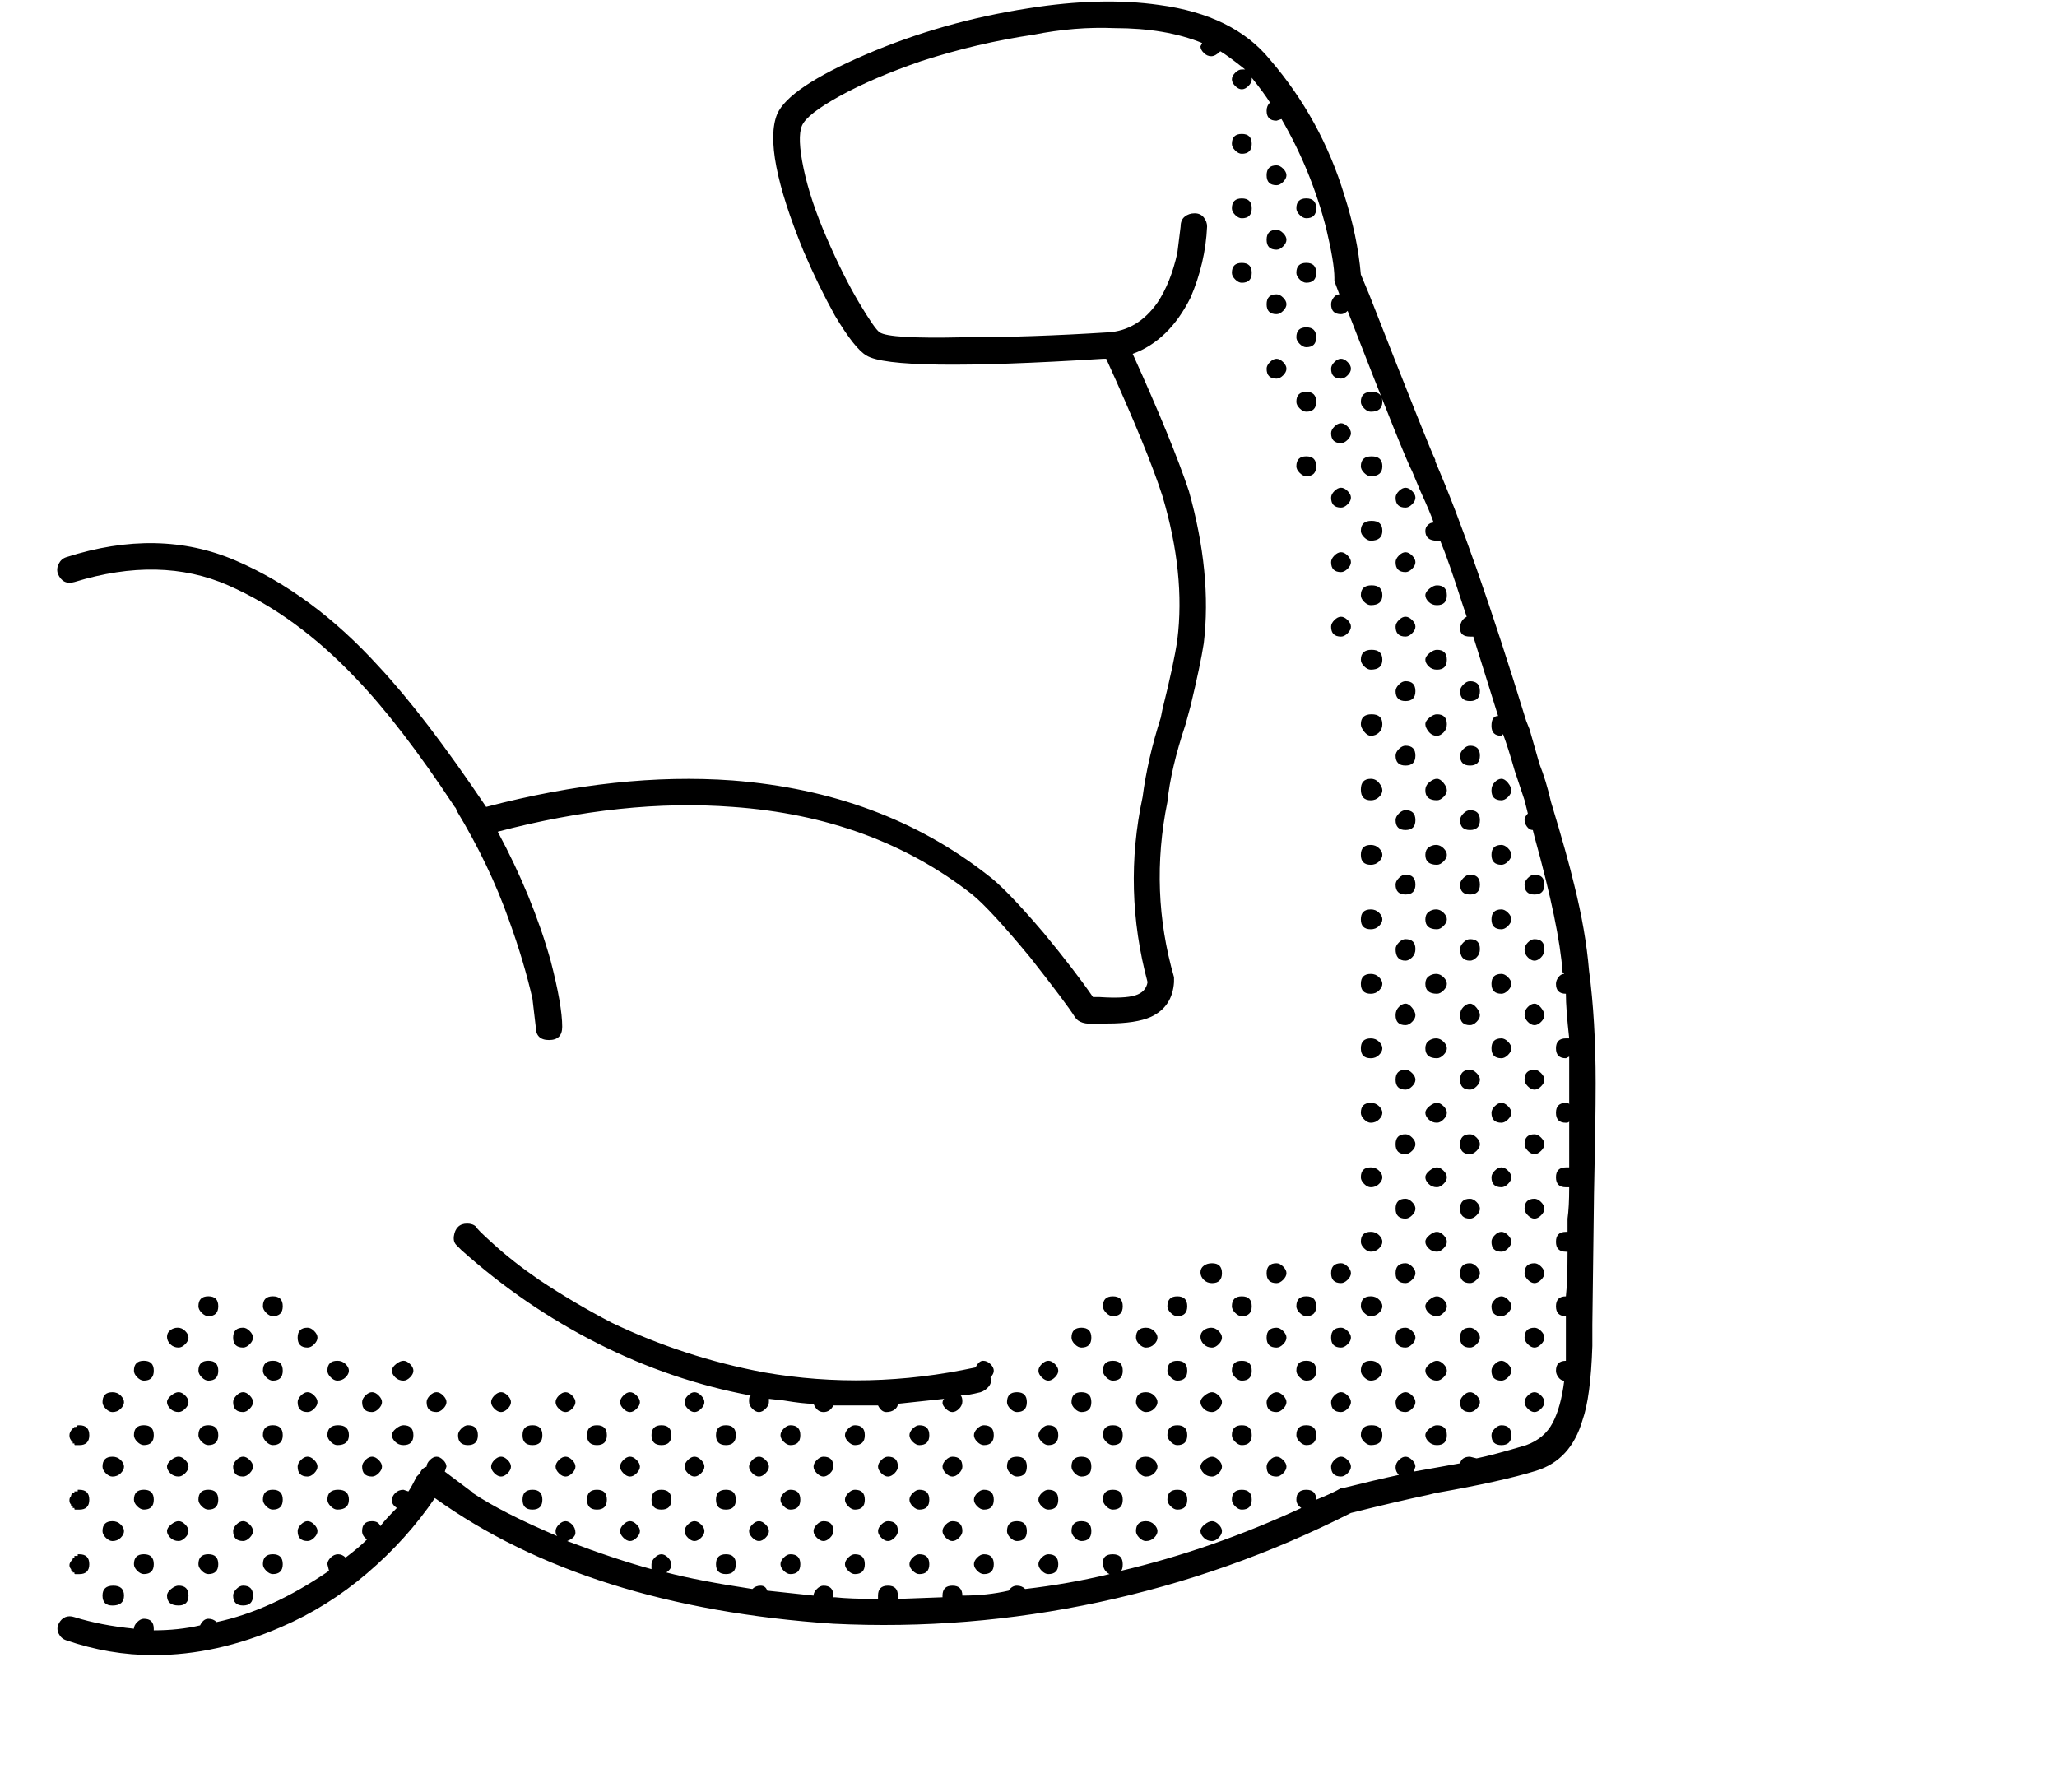 <svg viewBox="0 0 1244 1083.753" xmlns="http://www.w3.org/2000/svg"><path d="M908 484q2 0 4-2t2-4q0-2-2-4.5t-4-2.5q-2 0-4 2t-2 5q0 6 6 6zm0 39q2 0 4-2t2-4q0-2-2-4t-4-2q-6 0-6 6t6 6zm20 18q6 0 6-6t-6-6q-2 0-4 2t-2 4q0 6 6 6zm-20 21q2 0 4-2t2-4q0-2-2-4t-4-2q-6 0-6 6t6 6zm20 19q2 0 4-2t2-5q0-6-6-6-2 0-4 2t-2 4.5q0 2.5 2 4.5t4 2zm-20 20q2 0 4-2t2-4q0-2-2-4t-4-2q-6 0-6 6t6 6zm20 19q2 0 4-2t2-4q0-2-2-4.5t-4-2.5q-2 0-4 2t-2 4.5q0 2.5 2 4.5t4 2zm-20 20q2 0 4-2t2-4q0-2-2-4t-4-2q-6 0-6 6t6 6zm20 19q2 0 4-2t2-4q0-2-2-4t-4-2q-6 0-6 6 0 2 2 4t4 2zm-20 20q2 0 4-2t2-4q0-2-2-4t-4-2q-2 0-4 2t-2 4q0 6 6 6zm20 19q2 0 4-2t2-4q0-2-2-4t-4-2q-6 0-6 6 0 2 2 4t4 2zm-20 20q2 0 4-2t2-4q0-2-2-4t-4-2q-2 0-4 2t-2 4q0 6 6 6zm20 19q2 0 4-2t2-4q0-2-2-4t-4-2q-6 0-6 6 0 2 2 4t4 2zm-20 20q2 0 4-2t2-4q0-2-2-4t-4-2q-2 0-4 2t-2 4q0 6 6 6zm20 19q2 0 4-2t2-4q0-2-2-4t-4-2q-6 0-6 6 0 2 2 4t4 2zm-20 20q2 0 4-2t2-4q0-2-2-4t-4-2q-2 0-4 2t-2 4q0 6 6 6zm20 19q2 0 4-2t2-4q0-2-2-4t-4-2q-6 0-6 6 0 2 2 4t4 2zm-20 20q2 0 4-2t2-4q0-2-2-4t-4-2q-2 0-4 2t-2 4q0 6 6 6zm20 19q2 0 4-2t2-4q0-2-2-4t-4-2q-2 0-4 2t-2 4q0 2 2 4t4 2zm-20 20q6 0 6-6t-6-6q-2 0-4 2t-2 4q0 6 6 6zm-39-508q6 0 6-6t-6-6q-2 0-4.5 2t-2.5 4q0 2 2 4t5 2zm0 39q6 0 6-6t-6-6q-2 0-4.5 2t-2.5 4q0 2 2 4t5 2zm20 19q6 0 6-6t-6-6q-2 0-4 2t-2 4q0 6 6 6zm-20 21q2 0 4-2t2-5q0-6-6-6-2 0-4.5 2t-2.5 4q0 2 2 4.5t5 2.5zm20 18q6 0 6-6t-6-6q-2 0-4 2t-2 4q0 6 6 6zm-20 21q2 0 4-2t2-4q0-2-2-4.5t-4-2.5q-2 0-4.5 2t-2.5 5q0 6 7 6zm20 18q6 0 6-6t-6-6q-2 0-4 2t-2 4q0 6 6 6zm-20 21q2 0 4-2t2-4q0-2-2-4t-4.5-2q-2.5 0-4.5 1.5t-2 4.5q0 6 7 6zm20 18q6 0 6-6t-6-6q-2 0-4 2t-2 4q0 6 6 6zm-20 21q2 0 4-2t2-4q0-2-2-4t-4.5-2q-2.5 0-4.5 1.5t-2 4.5q0 6 7 6zm20 19q2 0 4-2t2-5q0-6-6-6-2 0-4 2t-2 4q0 7 6 7zm-20 20q2 0 4-2t2-4q0-2-2-4t-4.5-2q-2.5 0-4.5 1.5t-2 4.5q0 6 7 6zm20 19q2 0 4-2t2-4q0-2-2-4.5t-4-2.5q-2 0-4 2t-2 5q0 6 6 6zm-20 20q2 0 4-2t2-4q0-2-2-4t-4.5-2q-2.5 0-4.5 1.5t-2 4.5q0 6 7 6zm20 19q2 0 4-2t2-4q0-2-2-4t-4-2q-6 0-6 6t6 6zm-20 20q2 0 4-2t2-4q0-2-2-4t-4-2q-2 0-4.5 2t-2.5 4q0 2 2 4t5 2zm20 19q2 0 4-2t2-4q0-2-2-4t-4-2q-6 0-6 6t6 6zm-20 20q2 0 4-2t2-4q0-2-2-4t-4-2q-2 0-4.5 2t-2.5 4q0 2 2 4t5 2zm20 19q2 0 4-2t2-4q0-2-2-4t-4-2q-6 0-6 6t6 6zm-20 20q2 0 4-2t2-4q0-2-2-4t-4-2q-2 0-4.5 2t-2.5 4q0 2 2 4t5 2zm20 19q2 0 4-2t2-4q0-2-2-4t-4-2q-6 0-6 6t6 6zm-20 20q2 0 4-2t2-4q0-2-2-4t-4-2q-2 0-4.5 2t-2.5 4q0 2 2 4t5 2zm20 19q2 0 4-2t2-4q0-2-2-4t-4-2q-6 0-6 6t6 6zm-20 20q2 0 4-2t2-4q0-2-2-4t-4-2q-2 0-4.5 2t-2.5 4q0 2 2 4t5 2zm20 19q2 0 4-2t2-4q0-2-2-4t-4-2q-2 0-4 2t-2 4q0 6 6 6zm-20 20q6 0 6-6t-6-6q-2 0-4.5 2t-2.5 4q0 2 2 4t5 2zm-40-625q7 0 7-6t-6.5-6q-6.5 0-6.5 6 0 2 2 4t4 2zm0 39q7 0 7-6t-6.5-6q-6.5 0-6.5 6 0 2 2 4t4 2zm21 19q2 0 4-2t2-4q0-2-2-4t-4-2q-2 0-4 2t-2 4q0 6 6 6zm-21 20q7 0 7-6t-6.5-6q-6.5 0-6.5 6 0 2 2 4t4 2zm21 19q2 0 4-2t2-4q0-2-2-4t-4-2q-2 0-4 2t-2 4q0 6 6 6zm-21 20q7 0 7-6t-6.5-6q-6.5 0-6.5 6 0 2 2 4t4 2zm21 19q2 0 4-2t2-4q0-2-2-4t-4-2q-2 0-4 2t-2 4q0 6 6 6zm-21 20q7 0 7-6t-6.5-6q-6.5 0-6.5 6 0 2 2 4t4 2zm21 19q6 0 6-6t-6-6q-2 0-4 2t-2 4q0 6 6 6zm-21 21q3 0 5-2t2-5q0-6-6.5-6t-6.5 6q0 2 2 4.5t4 2.5zm21 18q6 0 6-6t-6-6q-2 0-4 2t-2 4q0 6 6 6zm0 39q6 0 6-6t-6-6q-2 0-4 2t-2 4q0 6 6 6zm0 39q6 0 6-6t-6-6q-2 0-4 2t-2 4q0 6 6 6zm0 40q2 0 4-2t2-5q0-6-6-6-2 0-4 2t-2 4q0 7 6 7zm0 39q2 0 4-2t2-4q0-2-2-4.5t-4-2.5q-2 0-4 2t-2 5q0 6 6 6zm0 39q2 0 4-2t2-4q0-2-2-4t-4-2q-6 0-6 6t6 6zm0 39q2 0 4-2t2-4q0-2-2-4t-4-2q-6 0-6 6t6 6zm0 39q2 0 4-2t2-4q0-2-2-4t-4-2q-6 0-6 6t6 6zm-21 20q3 0 5-2t2-4q0-2-2-4t-5-2q-6 0-6 6 0 2 2 4t4 2zm21 19q2 0 4-2t2-4q0-2-2-4t-4-2q-6 0-6 6t6 6zm-21 20q3 0 5-2t2-4q0-2-2-4t-5-2q-6 0-6 6 0 2 2 4t4 2zm21 19q2 0 4-2t2-4q0-2-2-4t-4-2q-6 0-6 6t6 6zm-21 20q3 0 5-2t2-4q0-2-2-4t-5-2q-6 0-6 6 0 2 2 4t4 2zm21 19q2 0 4-2t2-4q0-2-2-4t-4-2q-2 0-4 2t-2 4q0 6 6 6zm-21 20q7 0 7-6t-6.5-6q-6.5 0-6.5 6 0 2 2 4t4 2zm-39-742q6 0 6-6t-6-6q-6 0-6 6 0 2 2 4t4 2zm0 39q6 0 6-6t-6-6q-6 0-6 6 0 2 2 4t4 2zm0 39q6 0 6-6t-6-6q-6 0-6 6 0 2 2 4t4 2zm21 19q2 0 4-2t2-4q0-2-2-4t-4-2q-2 0-4 2t-2 4q0 6 6 6zm-21 20q6 0 6-6t-6-6q-6 0-6 6 0 2 2 4t4 2zm21 19q2 0 4-2t2-4q0-2-2-4t-4-2q-2 0-4 2t-2 4q0 6 6 6zm-21 20q6 0 6-6t-6-6q-6 0-6 6 0 2 2 4t4 2zm21 19q2 0 4-2t2-4q0-2-2-4t-4-2q-2 0-4 2t-2 4q0 6 6 6zm0 39q2 0 4-2t2-4q0-2-2-4t-4-2q-2 0-4 2t-2 4q0 6 6 6zm0 430q2 0 4-2t2-4q0-2-2-4t-4-2q-6 0-6 6t6 6zm-21 20q6 0 6-6t-6-6q-6 0-6 6 0 2 2 4t4 2zm21 19q2 0 4-2t2-4q0-2-2-4t-4-2q-6 0-6 6t6 6zm-21 20q6 0 6-6t-6-6q-6 0-6 6 0 2 2 4t4 2zm21 19q2 0 4-2t2-4q0-2-2-4t-4-2q-2 0-4 2t-2 4q0 6 6 6zm-21 20q6 0 6-6t-6-6q-6 0-6 6 0 2 2 4t4 2zm21 19q2 0 4-2t2-4q0-2-2-4t-4-2q-2 0-4 2t-2 4q0 6 6 6zM751 93q6 0 6-6t-6-6q-6 0-6 6 0 2 2 4t4 2zm21 19q2 0 4-2t2-4q0-2-2-4t-4-2q-6 0-6 6t6 6zm-21 20q6 0 6-6t-6-6q-6 0-6 6 0 2 2 4t4 2zm21 19q2 0 4-2t2-4q0-2-2-4t-4-2q-6 0-6 6t6 6zm-21 20q6 0 6-6t-6-6q-6 0-6 6 0 2 2 4t4 2zm21 19q2 0 4-2t2-4q0-2-2-4t-4-2q-6 0-6 6t6 6zm0 39q2 0 4-2t2-4q0-2-2-4t-4-2q-2 0-4 2t-2 4q0 6 6 6zm0 547q2 0 4-2t2-4q0-2-2-4t-4-2q-6 0-6 6t6 6zm-21 20q6 0 6-6t-6-6q-6 0-6 6 0 2 2 4t4 2zm21 19q2 0 4-2t2-4q0-2-2-4t-4-2q-6 0-6 6t6 6zm-21 20q6 0 6-6t-6-6q-6 0-6 6 0 2 2 4t4 2zm21 19q2 0 4-2t2-4q0-2-2-4t-4-2q-2 0-4 2t-2 4q0 6 6 6zm-21 20q6 0 6-6t-6-6q-6 0-6 6 0 2 2 4t4 2zm21 19q2 0 4-2t2-4q0-2-2-4t-4-2q-2 0-4 2t-2 4q0 6 6 6zm-21 20q6 0 6-6t-6-6q-6 0-6 6 0 2 2 4t4 2zm-39-117q6 0 6-6t-6-6q-6 0-6 6 0 2 2 4t4 2zm21 19q2 0 4-2t2-4q0-2-2-4t-4.5-2q-2.5 0-4.5 1.5t-2 4q0 2.5 2 4.5t5 2zm-21 20q6 0 6-6t-6-6q-6 0-6 6 0 2 2 4t4 2zm21 19q2 0 4-2t2-4q0-2-2-4t-4-2q-2 0-4.5 2t-2.5 4q0 2 2 4t5 2zm-21 20q6 0 6-6t-6-6q-6 0-6 6 0 2 2 4t4 2zm21 19q2 0 4-2t2-4q0-2-2-4t-4-2q-2 0-4.5 2t-2.5 4q0 2 2 4t5 2zm-21 20q6 0 6-6t-6-6q-6 0-6 6 0 2 2 4t4 2zm21 19q2 0 4-2t2-4q0-2-2-4t-4-2q-2 0-4.5 2t-2.5 4q0 2 2 4t5 2zm-40-117q3 0 5-2t2-4q0-2-2-4t-5-2q-6 0-6 6 0 2 2 4t4 2zm-20 20q6 0 6-6t-6-6q-6 0-6 6 0 2 2 4t4 2zm20 19q3 0 5-2t2-4q0-2-2-4t-5-2q-6 0-6 6 0 2 2 4t4 2zm-20 20q6 0 6-6t-6-6q-6 0-6 6 0 2 2 4t4 2zm20 19q3 0 5-2t2-4q0-2-2-4t-5-2q-6 0-6 6 0 2 2 4t4 2zm-20 20q6 0 6-6t-6-6q-6 0-6 6 0 2 2 4t4 2zm20 19q3 0 5-2t2-4q0-2-2-4t-5-2q-6 0-6 6 0 2 2 4t4 2zm-39-117q6 0 6-6t-6-6q-6 0-6 6 0 2 2 4t4 2zm-20 20q2 0 4-2t2-4q0-2-2-4t-4-2q-2 0-4 2t-2 4q0 2 2 4t4 2zm20 19q6 0 6-6t-6-6q-6 0-6 6 0 2 2 4t4 2zm-20 20q6 0 6-6t-6-6q-2 0-4 2t-2 4q0 2 2 4t4 2zm20 19q6 0 6-6t-6-6q-6 0-6 6 0 2 2 4t4 2zm-20 20q6 0 6-6t-6-6q-2 0-4 2t-2 4q0 2 2 4t4 2zm20 19q6 0 6-6t-6-6q-6 0-6 6 0 2 2 4t4 2zm-20 20q6 0 6-6t-6-6q-2 0-4 2t-2 4q0 2 2 4t4 2zm-33-123q0-2-2-4t-4.5-2q-2.5 0-4.5 4-65 14-128 3-48-9-92-30-23-12-44-26-16-11-28-22-10-9-10-10-2-2-5.5-2t-5.5 2q-2 2-2.5 5.5t1.5 5.5l3 3q38 34 82.5 56.5T454 844l-.5.5q-.5.5-.5 3t2 4.5q2 2 4 2t4-2q2-2 2-4v-2l9 1q12 2 18 2 2 5 6 5t6-4h27q2 4 5 4t5-1.5q2-1.5 2-3.5l28-3q-1 1-1 2.5t2 3.5q2 2 4 2t4-2q2-2 2-4.5t-1-3.5q4 0 12-2 3-1 5-3.5t1-5.5q2-2 2-4zm14 25q6 0 6-6t-6-6q-6 0-6 6 0 2 2 4t4 2zm-20 8q-2 0-4 2t-2 4q0 2 2 4t4 2q6 0 6-6t-6-6zm20 31q6 0 6-6t-6-6q-6 0-6 6 0 2 2 4t4 2zm-20 8q-2 0-4 2t-2 4q0 2 2 4t4 2q6 0 6-6t-6-6zm20 31q6 0 6-6t-6-6q-6 0-6 6 0 2 2 4t4 2zm-20 8q-2 0-4 2t-2 4q0 2 2 4t4 2q6 0 6-6t-6-6zm-39-78q-2 0-4 2t-2 4q0 2 2 4t4 2q6 0 6-6t-6-6zm20 19q-2 0-4 2t-2 4q0 2 2 4t4 2q2 0 4-2t2-4q0-6-6-6zm-20 20q-2 0-4 2t-2 4q0 2 2 4t4 2q6 0 6-6t-6-6zm20 19q-2 0-4 2t-2 4q0 2 2 4t4 2q2 0 4-2t2-4q0-6-6-6zm-20 20q-2 0-4 2t-2 4q0 2 2 4t4 2q6 0 6-6t-6-6zm-39-78q-2 0-4 2t-2 4q0 2 2 4t4 2q6 0 6-6t-6-6zm20 19q-2 0-4 2t-2 4q0 2 2 4t4 2q2 0 4-2t2-4q0-6-6-6zm-20 20q-2 0-4 2t-2 4q0 2 2 4t4 2q6 0 6-6t-6-6zm20 19q-2 0-4 2t-2 4q0 2 2 4t4 2q2 0 4-2t2-4q0-6-6-6zm-20 20q-2 0-4 2t-2 4q0 2 2 4t4 2q6 0 6-6t-6-6zm-39-78q-2 0-4 2t-2 4q0 2 2 4t4 2q6 0 6-6t-6-6zm20 19q-2 0-4 2t-2 4q0 2 2 4t4 2q2 0 4-2t2-4q0-6-6-6zm-20 20q-2 0-4 2t-2 4q0 2 2 4t4 2q6 0 6-6t-6-6zm20 19q-2 0-4 2t-2 4q0 2 2 4t4 2q2 0 4-2t2-4q0-6-6-6zm-20 20q-2 0-4 2t-2 4q0 2 2 4t4 2q6 0 6-6t-6-6zm-39-78q-6 0-6 6t6 6q6 0 6-6t-6-6zm20 19q-2 0-4 2t-2 4q0 2 2 4t4 2q2 0 4-2t2-4q0-2-2-4t-4-2zm-20 20q-6 0-6 6t6 6q6 0 6-6t-6-6zm20 19q-2 0-4 2t-2 4q0 2 2 4t4 2q2 0 4-2t2-4q0-2-2-4t-4-2zm-20 20q-6 0-6 6t6 6q6 0 6-6t-6-6zm-39-78q-6 0-6 6t6 6q6 0 6-6t-6-6zm20 19q-2 0-4 2t-2 4q0 2 2 4t4 2q2 0 4-2t2-4q0-2-2-4t-4-2zm-20 20q-6 0-6 6t6 6q6 0 6-6t-6-6zm20 19q-2 0-4 2t-2 4q0 2 2 4t4 2q2 0 4-2t2-4q0-2-2-4t-4-2zm-59-58q-6 0-6 6t6 6q6 0 6-6t-6-6zm20 19q-2 0-4 2t-2 4q0 2 2 4t4 2q2 0 4-2t2-4q0-2-2-4t-4-2zm-20 20q-6 0-6 6t6 6q6 0 6-6t-6-6zm20 19q-2 0-4 2t-2 4q0 2 2 4t4 2q2 0 4-2t2-4q0-2-2-4t-4-2zm-59-58q-6 0-6 6t6 6q6 0 6-6t-6-6zm20 19q-2 0-4 2t-2 4q0 2 2 4t4 2q2 0 4-2t2-4q0-2-2-4t-4-2zm-20 20q-6 0-6 6t6 6q6 0 6-6t-6-6zm-19-59q-2 0-4 2t-2 4q0 2 2 4t4 2q2 0 4-2t2-4q0-2-2-4t-4-2zm-26 26q0 6 6 6t6-6q0-6-6-6-2 0-4 2t-2 4zm26 13q-2 0-4 2t-2 4q0 2 2 4t4 2q2 0 4-2t2-4q0-2-2-4t-4-2zm-59-46q2 0 4-2t2-4q0-2-2-4t-4-2q-2 0-4.5 2t-2.5 4q0 2 2 4t5 2zm20 19q2 0 4-2t2-4q0-2-2-4t-4-2q-2 0-4 2t-2 4q0 6 6 6zm-20 20q6 0 6-6t-6-6q-2 0-4.5 2t-2.5 4q0 2 2 4t5 2zm-40-39q3 0 5-2t2-4q0-2-2-4t-5-2q-6 0-6 6 0 2 2 4t4 2zm21 19q2 0 4-2t2-4q0-2-2-4t-4-2q-2 0-4 2t-2 4q0 6 6 6zm-21 20q7 0 7-6t-6.5-6q-6.5 0-6.5 6 0 2 2 4t4 2zm21 19q2 0 4-2t2-4q0-2-2-4t-4-2q-2 0-4 2t-2 4q0 6 6 6zm-21 20q7 0 7-6t-6.5-6q-6.5 0-6.5 6 0 2 2 4t4 2zm-18-98q2 0 4-2t2-4q0-2-2-4t-4-2q-6 0-6 6t6 6zm-21 20q6 0 6-6t-6-6q-6 0-6 6 0 2 2 4t4 2zm21 19q2 0 4-2t2-4q0-2-2-4t-4-2q-2 0-4 2t-2 4q0 6 6 6zm-21 20q6 0 6-6t-6-6q-6 0-6 6 0 2 2 4t4 2zm21 19q2 0 4-2t2-4q0-2-2-4t-4-2q-2 0-4 2t-2 4q0 6 6 6zm-21 20q6 0 6-6t-6-6q-6 0-6 6 0 2 2 4t4 2zm21 19q2 0 4-2t2-4q0-2-2-4t-4-2q-2 0-4 2t-2 4q0 6 6 6zm-21 20q6 0 6-6t-6-6q-6 0-6 6 0 2 2 4t4 2zm-39-156q6 0 6-6t-6-6q-6 0-6 6 0 2 2 4t4 2zm39 0q6 0 6-6t-6-6q-6 0-6 6 0 2 2 4t4 2zm-18 19q2 0 4-2t2-4q0-2-2-4t-4-2q-6 0-6 6t6 6zm-21 20q6 0 6-6t-6-6q-6 0-6 6 0 2 2 4t4 2zm21 19q2 0 4-2t2-4q0-2-2-4t-4-2q-2 0-4 2t-2 4q0 6 6 6zm-21 20q6 0 6-6t-6-6q-6 0-6 6 0 2 2 4t4 2zm21 19q2 0 4-2t2-4q0-2-2-4t-4-2q-2 0-4 2t-2 4q0 6 6 6zm-21 20q6 0 6-6t-6-6q-6 0-6 6 0 2 2 4t4 2zm21 19q2 0 4-2t2-4q0-2-2-4t-4-2q-2 0-4 2t-2 4q0 6 6 6zm-21 20q6 0 6-6t-6-6q-6 0-6 6 0 2 2 4t4 2zm21 19q6 0 6-6t-6-6q-2 0-4 2t-2 4q0 6 6 6zm-39-156q2 0 4-2t2-4q0-2-2-4t-4.5-2q-2.5 0-4.5 1.5t-2 4q0 2.5 2 4.5t5 2zm-21 20q6 0 6-6t-6-6q-6 0-6 6 0 2 2 4t4 2zm21 19q2 0 4-2t2-4q0-2-2-4t-4-2q-2 0-4.5 2t-2.5 4q0 2 2 4t5 2zm-21 20q6 0 6-6t-6-6q-6 0-6 6 0 2 2 4t4 2zm21 19q2 0 4-2t2-4q0-2-2-4t-4-2q-2 0-4.5 2t-2.5 4q0 2 2 4t5 2zm-21 20q6 0 6-6t-6-6q-6 0-6 6 0 2 2 4t4 2zm21 19q2 0 4-2t2-4q0-2-2-4t-4-2q-2 0-4.5 2t-2.5 4q0 2 2 4t5 2zm-21 20q6 0 6-6t-6-6q-6 0-6 6 0 2 2 4t4 2zm21 19q6 0 6-6t-6-6q-2 0-4.5 2t-2.5 4q0 6 7 6zM68 854q3 0 5-2t2-4q0-2-2-4t-5-2q-6 0-6 6 0 2 2 4t4 2zm-25 17v.5q0 .5.5.5h.5v1h1v.5q0 .5.5.5H48q6 0 6-6t-6-6h-1l-1 1h-1l-1 1q-2 2-2 4t1 3zm25 22q3 0 5-2t2-4q0-2-2-4t-5-2q-6 0-6 6 0 2 2 4t4 2zm0 39q3 0 5-2t2-4q0-2-2-4t-5-2q-6 0-6 6 0 2 2 4t4 2zm0 39q7 0 7-6t-6.5-6q-6.5 0-6.5 6t6 6zm-25-22q0 1 .5 1h.5v1h1v.5q0 .5.5.5H48q6 0 6-6t-6-6h-1v1h-2v1h-1v1q-2 2-2 3.5t1 2.5zm0-39v.5q0 .5.5.5h.5v1h1v.5q0 .5.5.5H48q6 0 6-6t-6-6h-1v1h-2v1h-1l-.5.5q-.5.5-.5 1t-.5 1q-.5.5-.5 2t1 2.5zm299-68q-2 0-4 2t-2 4q0 2 2 4t4 2q2 0 4-2t2-4q0-2-2-4t-4-2zm39 0q-2 0-4 2t-2 4q0 2 2 4t4 2q2 0 4-2t2-4q0-2-2-4t-4-2zm39 0q-2 0-4 2t-2 4q0 2 2 4t4 2q2 0 4-2t2-4q0-2-2-4t-4-2zm253-46q6 0 6-6t-6-6q-6 0-6 6 0 2 2 4t4 2zm66-26q0-6-6-6-3 0-5 1.5t-2 4q0 2.5 2 4.5t5 2q6 0 6-6zm90-52q3 0 5-2t2-4q0-2-2-4t-5-2q-6 0-6 6 0 2 2 4t4 2zm0-39q3 0 5-2t2-4q0-2-2-4t-5-2q-6 0-6 6 0 2 2 4t4 2zm0-39q3 0 5-2t2-4q0-2-2-4t-5-2q-6 0-6 6t6 6zm0-39q3 0 5-2t2-4q0-2-2-4t-5-2q-6 0-6 6t6 6zm0-39q3 0 5-2t2-4q0-2-2-4t-5-2q-6 0-6 6t6 6zm0-39q3 0 5-2t2-4q0-2-2-4t-5-2q-6 0-6 6t6 6zm0-39q3 0 5-2t2-4q0-2-2-4.5t-5-2.5q-6 0-6 6.5t6 6.5zm-18-99q2 0 4-2t2-4q0-2-2-4t-4-2q-2 0-4 2t-2 4q0 6 6 6zm150 202q-2-24-9-52-4-17-14-50-3-13-7-23l-6-21-2-5q-32-104-55-157v-1q-2-3-40-100l-5-12q-2-23-10-48-14-46-45-82-22-27-67-33-35-5-79 2-52 8-98.5 28T470 69q-9 22 16 83 9 21 19 39 12 20 19 24 16 10 143 2h2q25 55 34 83 14 47 9 87-2 14-9 42l-1 5q-8 25-11 48-12 56 3 112-1 6-7.5 8t-21.5 1h-4q-11-16-30-39-23-27-34-35-64-50-154-57-69-5-149 16-37-55-65-85-40-44-86.5-64T40 337q-3 1-4.5 4t-.5 6q3 7 10 5 52-16 93 2t77 56q27 28 60 78 1 1 1 2 20 33 32 67 9 25 14 47l2 17q0 8 8 8t8-8q0-13-7-40-11-39-32-78 76-20 142-15 85 6 145 53 11 9 35 38 22 28 27 36 3 5 13 4h7q17 0 26-4 13-6 14-21v-3q-15-52-4-106 2-20 11-47l3-11q6-25 8-38 5-42-9-92-10-30-34-83 22-8 35-34 9-21 10-43 0-3-2-5.5t-5.5-2.5q-3.5 0-6 2t-2.5 6l-2 16q-4 18-12 30-12 17-30 18-47 3-88 3-44 1-50-3-3-2-12.5-18T500 144q-10-23-14-42t-1-26q3-7 23-18t49-21q34-11 68-16 25-5 49-4 31 0 53 9l-1 2q0 2 2 4t4.5 2q2.5 0 5.5-3 5 3 15 11h-2q-2 0-4 2t-2 4q0 2 2 4t4 2q2 0 4-2t2-4v-1q8 10 11 15-2 2-2 5 0 6 6 6l3-1q18 31 27 66 5 21 5 30v2l3 8q-2 0-3.5 2t-1.5 4q0 6 6 6 2 0 4-2 35 90 39 97l5 12q6 13 8 19-2 0-3.5 1.5T862 321q0 6 7 6h2q5 12 13 37l3 9q-4 2-4 7t6 5h2l15 48q-4 0-4 6t6 6l1-1q3 8 7 22l6 18 2 8q-2 2-2 4t1.5 4q1.5 2 3.5 2l1 4q15 54 17 82l1 1q-2 0-3.5 2t-1.5 4q0 6 6 6 0 9 2 27h-2q-6 0-6 6t6 6l2-1v29q0-1-2-1-6 0-6 6t6 6q2 0 2-1v28h-2q-6 0-6 6t6 6h2q0 12-1 19v8h-1q-6 0-6 6t6 6h1q0 18-1 27-6 0-6 6t6 6v27q-6 0-6 6 0 2 1.5 4t3.5 2q-2 16-7 25.5T923 874q-20 6-30 8l-4-1q-5 0-6 4l-28 5 1-3q0-2-2-4t-4-2q-2 0-4 2t-2 4.5q0 2.5 2 4.5-14 3-34 8h-1q-5 3-15 7 0-6-6-6t-6 6q0 3 3 5-54 25-109 38 1-1 1-4 0-6-6-6t-6 5q0 5 4 7-25 6-51 9-2-2-5-2t-5 3q-13 3-28 3 0-6-6-6t-6 6v1l-27 1v-2q0-6-6-6t-6 6v2q-17 0-26-1h-1v-1q0-6-6-6-2 0-4 2t-2 4l-28-3q-1-3-4-3t-5 2q-33-5-52-10 3-2 3-4.5t-2-4.5q-2-2-4-2t-4 2q-2 2-2 4v3q-22-6-51-17 5-2 5-5t-2-5q-2-2-4-2t-4 2q-2 2-2 4t1 3q-33-14-51-26 0-1-1-1l-16-12 1-3q0-2-2-4t-4-2q-2 0-4 2t-2 4q-3 1-4 4l-2 2q-3 6-5 9l-3-1q-3 0-5 2t-2 4.5q0 2.5 3 4.5-7 7-10 11-1-3-5-3-6 0-6 6 0 3 3 5-5 5-13 11-2-2-4.5-2t-4.5 2q-2 2-2 4l1 4q-35 24-68 31-2-2-5-2t-5 4q-13 3-28 3v-1q0-6-6-6-2 0-4 2t-2 4q-20-2-36-7-3-1-5.5 0t-4 4q-1.5 3 0 6t4.5 4q26 9 53 9 38 0 77-17 28-12 52-32.5t41-45.5q92 66 241 76 81 4 160.5-13T817 915q28-7 47-11l4-1q40-7 61-13.5t28-30.5q5-14 6-45v-13l1-79q1-44 1-67 0-38-4-68z"/></svg>
